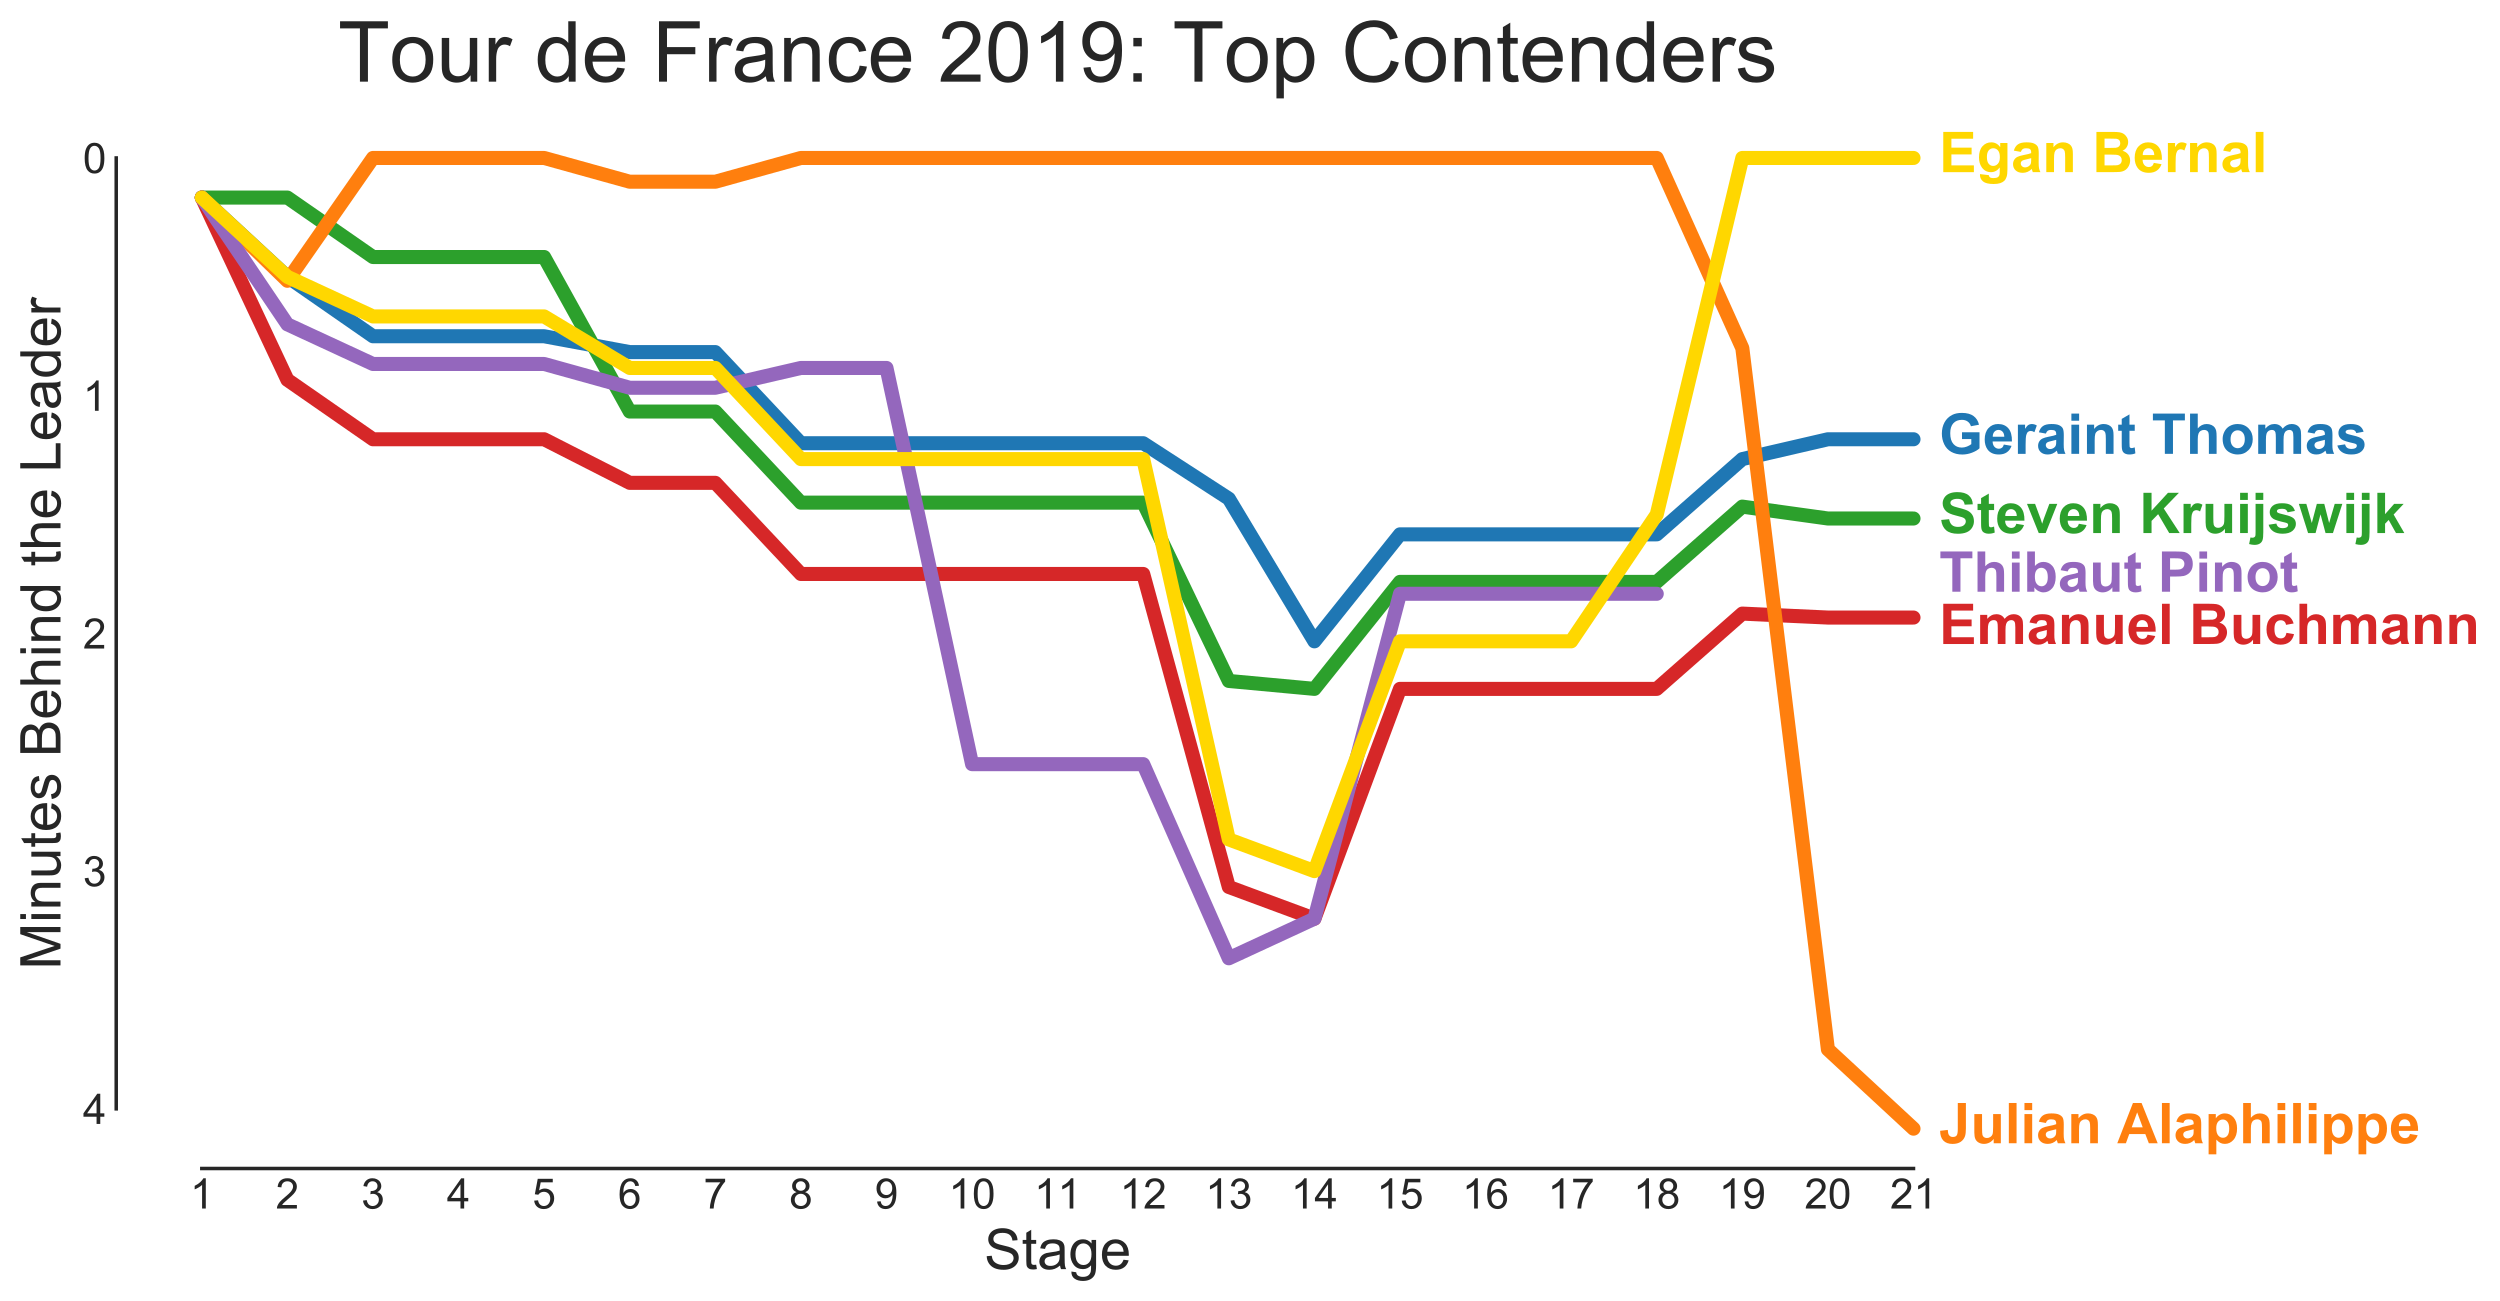 <?xml version="1.0" encoding="utf-8" standalone="no"?>
<!DOCTYPE svg PUBLIC "-//W3C//DTD SVG 1.1//EN"
  "http://www.w3.org/Graphics/SVG/1.1/DTD/svg11.dtd">
<!-- Created with matplotlib (https://matplotlib.org/) -->
<svg height="462.746pt" version="1.1" viewBox="0 0 889.073 462.746" width="889.073pt" xmlns="http://www.w3.org/2000/svg" xmlns:xlink="http://www.w3.org/1999/xlink">
 <defs>
  <style type="text/css">
*{stroke-linecap:butt;stroke-linejoin:round;}
  </style>
 </defs>
 <g id="figure_1">
  <g id="patch_1">
   <path d="M 0 462.746
L 889.073 462.746
L 889.073 0
L 0 0
z
" style="fill:#ffffff;"/>
  </g>
  <g id="axes_1">
   <g id="patch_2">
    <path d="M 41.332 415.559
L 710.932 415.559
L 710.932 35.039
L 41.332 35.039
z
" style="fill:#ffffff;"/>
   </g>
   <g id="line2d_1">
    <path clip-path="url(#p2549bab28e)" d="M 71.768 70.265
L 102.205 98.445
L 132.641 119.58
L 163.077 119.58
L 193.514 119.58
L 223.95 125.216
L 254.387 125.216
L 284.823 157.624
L 315.259 157.624
L 345.696 157.624
L 376.132 157.624
L 406.568 157.624
L 437.005 177.35
L 467.441 228.075
L 497.877 190.031
L 528.314 190.031
L 558.75 190.031
L 589.187 190.031
L 619.623 163.26
L 650.059 156.215
L 680.496 156.215
" style="fill:none;stroke:#1f77b4;stroke-linecap:round;stroke-width:5;"/>
   </g>
   <g id="line2d_2">
    <path clip-path="url(#p2549bab28e)" d="M 71.768 70.265
L 102.205 70.265
L 132.641 91.4
L 163.077 91.4
L 193.514 91.4
L 223.95 146.352
L 254.387 146.352
L 284.823 178.759
L 315.259 178.759
L 345.696 178.759
L 376.132 178.759
L 406.568 178.759
L 437.005 242.165
L 467.441 244.983
L 497.877 206.94
L 528.314 206.94
L 558.75 206.94
L 589.187 206.94
L 619.623 180.168
L 650.059 184.395
L 680.496 184.395
" style="fill:none;stroke:#2ca02c;stroke-linecap:round;stroke-width:5;"/>
   </g>
   <g id="line2d_3">
    <path clip-path="url(#p2549bab28e)" d="M 71.768 70.265
L 102.205 135.079
L 132.641 156.215
L 163.077 156.215
L 193.514 156.215
L 223.95 171.714
L 254.387 171.714
L 284.823 204.121
L 315.259 204.121
L 345.696 204.121
L 376.132 204.121
L 406.568 204.121
L 437.005 315.434
L 467.441 326.706
L 497.877 244.983
L 528.314 244.983
L 558.75 244.983
L 589.187 244.983
L 619.623 218.212
L 650.059 219.621
L 680.496 219.621
" style="fill:none;stroke:#d62728;stroke-linecap:round;stroke-width:5;"/>
   </g>
   <g id="line2d_4">
    <path clip-path="url(#p2549bab28e)" d="M 71.768 70.265
L 102.205 99.854
L 132.641 56.174
L 163.077 56.174
L 193.514 56.174
L 223.95 64.628
L 254.387 64.628
L 284.823 56.174
L 315.259 56.174
L 345.696 56.174
L 376.132 56.174
L 406.568 56.174
L 437.005 56.174
L 467.441 56.174
L 497.877 56.174
L 528.314 56.174
L 558.75 56.174
L 589.187 56.174
L 619.623 123.807
L 650.059 373.204
L 680.496 401.384
" style="fill:none;stroke:#ff7f0e;stroke-linecap:round;stroke-width:5;"/>
   </g>
   <g id="line2d_5">
    <path clip-path="url(#p2549bab28e)" d="M 71.768 70.265
L 102.205 115.353
L 132.641 129.443
L 163.077 129.443
L 193.514 129.443
L 223.95 137.898
L 254.387 137.898
L 284.823 130.852
L 315.259 130.852
L 345.696 271.754
L 376.132 271.754
L 406.568 271.754
L 437.005 340.796
L 467.441 326.706
L 497.877 211.167
L 528.314 211.167
L 558.75 211.167
L 589.187 211.167
" style="fill:none;stroke:#9467bd;stroke-linecap:round;stroke-width:5;"/>
   </g>
   <g id="matplotlib.axis_1">
    <g id="xtick_1">
     <g id="line2d_6"/>
     <g id="text_1">
      <!-- 1 -->
      <defs>
       <path d="M 37.25 0
L 28.469 0
L 28.469 56
Q 25.297 52.984 20.141 49.953
Q 14.984 46.922 10.891 45.406
L 10.891 53.906
Q 18.266 57.375 23.781 62.297
Q 29.297 67.234 31.594 71.875
L 37.25 71.875
z
" id="ArialMT-49"/>
      </defs>
      <g style="fill:#262626;" transform="translate(67.598 429.796)scale(0.15 -0.15)">
       <use xlink:href="#ArialMT-49"/>
      </g>
     </g>
    </g>
    <g id="xtick_2">
     <g id="line2d_7"/>
     <g id="text_2">
      <!-- 2 -->
      <defs>
       <path d="M 50.344 8.453
L 50.344 0
L 3.031 0
Q 2.938 3.172 4.047 6.109
Q 5.859 10.938 9.828 15.625
Q 13.812 20.312 21.344 26.469
Q 33.016 36.031 37.109 41.625
Q 41.219 47.219 41.219 52.203
Q 41.219 57.422 37.469 61
Q 33.734 64.594 27.734 64.594
Q 21.391 64.594 17.578 60.781
Q 13.766 56.984 13.719 50.25
L 4.688 51.172
Q 5.609 61.281 11.656 66.578
Q 17.719 71.875 27.938 71.875
Q 38.234 71.875 44.234 66.156
Q 50.25 60.453 50.25 52
Q 50.25 47.703 48.484 43.547
Q 46.734 39.406 42.656 34.812
Q 38.578 30.219 29.109 22.219
Q 21.188 15.578 18.938 13.203
Q 16.703 10.844 15.234 8.453
z
" id="ArialMT-50"/>
      </defs>
      <g style="fill:#262626;" transform="translate(98.034 429.796)scale(0.15 -0.15)">
       <use xlink:href="#ArialMT-50"/>
      </g>
     </g>
    </g>
    <g id="xtick_3">
     <g id="line2d_8"/>
     <g id="text_3">
      <!-- 3 -->
      <defs>
       <path d="M 4.203 18.891
L 12.984 20.062
Q 14.5 12.594 18.141 9.297
Q 21.781 6 27 6
Q 33.203 6 37.469 10.297
Q 41.75 14.594 41.75 20.953
Q 41.75 27 37.797 30.922
Q 33.844 34.859 27.734 34.859
Q 25.25 34.859 21.531 33.891
L 22.516 41.609
Q 23.391 41.5 23.922 41.5
Q 29.547 41.5 34.031 44.422
Q 38.531 47.359 38.531 53.469
Q 38.531 58.297 35.25 61.469
Q 31.984 64.656 26.812 64.656
Q 21.688 64.656 18.266 61.422
Q 14.844 58.203 13.875 51.766
L 5.078 53.328
Q 6.688 62.156 12.391 67.016
Q 18.109 71.875 26.609 71.875
Q 32.469 71.875 37.391 69.359
Q 42.328 66.844 44.938 62.5
Q 47.562 58.156 47.562 53.266
Q 47.562 48.641 45.062 44.828
Q 42.578 41.016 37.703 38.766
Q 44.047 37.312 47.562 32.688
Q 51.078 28.078 51.078 21.141
Q 51.078 11.766 44.234 5.25
Q 37.406 -1.266 26.953 -1.266
Q 17.531 -1.266 11.297 4.344
Q 5.078 9.969 4.203 18.891
z
" id="ArialMT-51"/>
      </defs>
      <g style="fill:#262626;" transform="translate(128.47 429.796)scale(0.15 -0.15)">
       <use xlink:href="#ArialMT-51"/>
      </g>
     </g>
    </g>
    <g id="xtick_4">
     <g id="line2d_9"/>
     <g id="text_4">
      <!-- 4 -->
      <defs>
       <path d="M 32.328 0
L 32.328 17.141
L 1.266 17.141
L 1.266 25.203
L 33.938 71.578
L 41.109 71.578
L 41.109 25.203
L 50.781 25.203
L 50.781 17.141
L 41.109 17.141
L 41.109 0
z
M 32.328 25.203
L 32.328 57.469
L 9.906 25.203
z
" id="ArialMT-52"/>
      </defs>
      <g style="fill:#262626;" transform="translate(158.907 429.796)scale(0.15 -0.15)">
       <use xlink:href="#ArialMT-52"/>
      </g>
     </g>
    </g>
    <g id="xtick_5">
     <g id="line2d_10"/>
     <g id="text_5">
      <!-- 5 -->
      <defs>
       <path d="M 4.156 18.75
L 13.375 19.531
Q 14.406 12.797 18.141 9.391
Q 21.875 6 27.156 6
Q 33.5 6 37.891 10.781
Q 42.281 15.578 42.281 23.484
Q 42.281 31 38.062 35.344
Q 33.844 39.703 27 39.703
Q 22.75 39.703 19.328 37.766
Q 15.922 35.844 13.969 32.766
L 5.719 33.844
L 12.641 70.609
L 48.25 70.609
L 48.25 62.203
L 19.672 62.203
L 15.828 42.969
Q 22.266 47.469 29.344 47.469
Q 38.719 47.469 45.156 40.969
Q 51.609 34.469 51.609 24.266
Q 51.609 14.547 45.953 7.469
Q 39.062 -1.219 27.156 -1.219
Q 17.391 -1.219 11.203 4.25
Q 5.031 9.719 4.156 18.75
z
" id="ArialMT-53"/>
      </defs>
      <g style="fill:#262626;" transform="translate(189.343 429.796)scale(0.15 -0.15)">
       <use xlink:href="#ArialMT-53"/>
      </g>
     </g>
    </g>
    <g id="xtick_6">
     <g id="line2d_11"/>
     <g id="text_6">
      <!-- 6 -->
      <defs>
       <path d="M 49.75 54.047
L 41.016 53.375
Q 39.844 58.547 37.703 60.891
Q 34.125 64.656 28.906 64.656
Q 24.703 64.656 21.531 62.312
Q 17.391 59.281 14.984 53.469
Q 12.594 47.656 12.5 36.922
Q 15.672 41.75 20.266 44.094
Q 24.859 46.438 29.891 46.438
Q 38.672 46.438 44.844 39.969
Q 51.031 33.5 51.031 23.25
Q 51.031 16.5 48.125 10.719
Q 45.219 4.938 40.141 1.859
Q 35.062 -1.219 28.609 -1.219
Q 17.625 -1.219 10.688 6.859
Q 3.766 14.938 3.766 33.5
Q 3.766 54.25 11.422 63.672
Q 18.109 71.875 29.438 71.875
Q 37.891 71.875 43.281 67.141
Q 48.688 62.406 49.75 54.047
z
M 13.875 23.188
Q 13.875 18.656 15.797 14.5
Q 17.719 10.359 21.188 8.172
Q 24.656 6 28.469 6
Q 34.031 6 38.031 10.484
Q 42.047 14.984 42.047 22.703
Q 42.047 30.125 38.078 34.391
Q 34.125 38.672 28.125 38.672
Q 22.172 38.672 18.016 34.391
Q 13.875 30.125 13.875 23.188
z
" id="ArialMT-54"/>
      </defs>
      <g style="fill:#262626;" transform="translate(219.78 429.796)scale(0.15 -0.15)">
       <use xlink:href="#ArialMT-54"/>
      </g>
     </g>
    </g>
    <g id="xtick_7">
     <g id="line2d_12"/>
     <g id="text_7">
      <!-- 7 -->
      <defs>
       <path d="M 4.734 62.203
L 4.734 70.656
L 51.078 70.656
L 51.078 63.812
Q 44.234 56.547 37.516 44.484
Q 30.812 32.422 27.156 19.672
Q 24.516 10.688 23.781 0
L 14.75 0
Q 14.891 8.453 18.062 20.406
Q 21.234 32.375 27.172 43.484
Q 33.109 54.594 39.797 62.203
z
" id="ArialMT-55"/>
      </defs>
      <g style="fill:#262626;" transform="translate(250.216 429.796)scale(0.15 -0.15)">
       <use xlink:href="#ArialMT-55"/>
      </g>
     </g>
    </g>
    <g id="xtick_8">
     <g id="line2d_13"/>
     <g id="text_8">
      <!-- 8 -->
      <defs>
       <path d="M 17.672 38.812
Q 12.203 40.828 9.562 44.531
Q 6.938 48.25 6.938 53.422
Q 6.938 61.234 12.547 66.547
Q 18.172 71.875 27.484 71.875
Q 36.859 71.875 42.578 66.422
Q 48.297 60.984 48.297 53.172
Q 48.297 48.188 45.672 44.5
Q 43.062 40.828 37.75 38.812
Q 44.344 36.672 47.781 31.875
Q 51.219 27.094 51.219 20.453
Q 51.219 11.281 44.719 5.031
Q 38.234 -1.219 27.641 -1.219
Q 17.047 -1.219 10.547 5.047
Q 4.047 11.328 4.047 20.703
Q 4.047 27.688 7.594 32.391
Q 11.141 37.109 17.672 38.812
z
M 15.922 53.719
Q 15.922 48.641 19.188 45.406
Q 22.469 42.188 27.688 42.188
Q 32.766 42.188 36.016 45.375
Q 39.266 48.578 39.266 53.219
Q 39.266 58.062 35.906 61.359
Q 32.562 64.656 27.594 64.656
Q 22.562 64.656 19.234 61.422
Q 15.922 58.203 15.922 53.719
z
M 13.094 20.656
Q 13.094 16.891 14.875 13.375
Q 16.656 9.859 20.172 7.922
Q 23.688 6 27.734 6
Q 34.031 6 38.125 10.047
Q 42.234 14.109 42.234 20.359
Q 42.234 26.703 38.016 30.859
Q 33.797 35.016 27.438 35.016
Q 21.234 35.016 17.156 30.906
Q 13.094 26.812 13.094 20.656
z
" id="ArialMT-56"/>
      </defs>
      <g style="fill:#262626;" transform="translate(280.652 429.796)scale(0.15 -0.15)">
       <use xlink:href="#ArialMT-56"/>
      </g>
     </g>
    </g>
    <g id="xtick_9">
     <g id="line2d_14"/>
     <g id="text_9">
      <!-- 9 -->
      <defs>
       <path d="M 5.469 16.547
L 13.922 17.328
Q 14.984 11.375 18.016 8.688
Q 21.047 6 25.781 6
Q 29.828 6 32.875 7.859
Q 35.938 9.719 37.891 12.812
Q 39.844 15.922 41.156 21.188
Q 42.484 26.469 42.484 31.938
Q 42.484 32.516 42.438 33.688
Q 39.797 29.5 35.234 26.875
Q 30.672 24.266 25.344 24.266
Q 16.453 24.266 10.297 30.703
Q 4.156 37.156 4.156 47.703
Q 4.156 58.594 10.578 65.234
Q 17 71.875 26.656 71.875
Q 33.641 71.875 39.422 68.109
Q 45.219 64.359 48.219 57.391
Q 51.219 50.438 51.219 37.25
Q 51.219 23.531 48.234 15.406
Q 45.266 7.281 39.375 3.031
Q 33.5 -1.219 25.594 -1.219
Q 17.188 -1.219 11.859 3.438
Q 6.547 8.109 5.469 16.547
z
M 41.453 48.141
Q 41.453 55.719 37.422 60.156
Q 33.406 64.594 27.734 64.594
Q 21.875 64.594 17.531 59.812
Q 13.188 55.031 13.188 47.406
Q 13.188 40.578 17.312 36.297
Q 21.438 32.031 27.484 32.031
Q 33.594 32.031 37.516 36.297
Q 41.453 40.578 41.453 48.141
z
" id="ArialMT-57"/>
      </defs>
      <g style="fill:#262626;" transform="translate(311.089 429.796)scale(0.15 -0.15)">
       <use xlink:href="#ArialMT-57"/>
      </g>
     </g>
    </g>
    <g id="xtick_10">
     <g id="line2d_15"/>
     <g id="text_10">
      <!-- 10 -->
      <defs>
       <path d="M 4.156 35.297
Q 4.156 48 6.766 55.734
Q 9.375 63.484 14.516 67.672
Q 19.672 71.875 27.484 71.875
Q 33.25 71.875 37.594 69.547
Q 41.938 67.234 44.766 62.859
Q 47.609 58.5 49.219 52.219
Q 50.828 45.953 50.828 35.297
Q 50.828 22.703 48.234 14.969
Q 45.656 7.234 40.5 3
Q 35.359 -1.219 27.484 -1.219
Q 17.141 -1.219 11.234 6.203
Q 4.156 15.141 4.156 35.297
z
M 13.188 35.297
Q 13.188 17.672 17.312 11.828
Q 21.438 6 27.484 6
Q 33.547 6 37.672 11.859
Q 41.797 17.719 41.797 35.297
Q 41.797 52.984 37.672 58.781
Q 33.547 64.594 27.391 64.594
Q 21.344 64.594 17.719 59.469
Q 13.188 52.938 13.188 35.297
z
" id="ArialMT-48"/>
      </defs>
      <g style="fill:#262626;" transform="translate(337.354 429.796)scale(0.15 -0.15)">
       <use xlink:href="#ArialMT-49"/>
       <use x="55.615" xlink:href="#ArialMT-48"/>
      </g>
     </g>
    </g>
    <g id="xtick_11">
     <g id="line2d_16"/>
     <g id="text_11">
      <!-- 11 -->
      <g style="fill:#262626;" transform="translate(367.799 429.796)scale(0.15 -0.15)">
       <use xlink:href="#ArialMT-49"/>
       <use x="55.506" xlink:href="#ArialMT-49"/>
      </g>
     </g>
    </g>
    <g id="xtick_12">
     <g id="line2d_17"/>
     <g id="text_12">
      <!-- 12 -->
      <g style="fill:#262626;" transform="translate(398.227 429.796)scale(0.15 -0.15)">
       <use xlink:href="#ArialMT-49"/>
       <use x="55.615" xlink:href="#ArialMT-50"/>
      </g>
     </g>
    </g>
    <g id="xtick_13">
     <g id="line2d_18"/>
     <g id="text_13">
      <!-- 13 -->
      <g style="fill:#262626;" transform="translate(428.663 429.796)scale(0.15 -0.15)">
       <use xlink:href="#ArialMT-49"/>
       <use x="55.615" xlink:href="#ArialMT-51"/>
      </g>
     </g>
    </g>
    <g id="xtick_14">
     <g id="line2d_19"/>
     <g id="text_14">
      <!-- 14 -->
      <g style="fill:#262626;" transform="translate(459.1 429.796)scale(0.15 -0.15)">
       <use xlink:href="#ArialMT-49"/>
       <use x="55.615" xlink:href="#ArialMT-52"/>
      </g>
     </g>
    </g>
    <g id="xtick_15">
     <g id="line2d_20"/>
     <g id="text_15">
      <!-- 15 -->
      <g style="fill:#262626;" transform="translate(489.536 429.796)scale(0.15 -0.15)">
       <use xlink:href="#ArialMT-49"/>
       <use x="55.615" xlink:href="#ArialMT-53"/>
      </g>
     </g>
    </g>
    <g id="xtick_16">
     <g id="line2d_21"/>
     <g id="text_16">
      <!-- 16 -->
      <g style="fill:#262626;" transform="translate(519.972 429.796)scale(0.15 -0.15)">
       <use xlink:href="#ArialMT-49"/>
       <use x="55.615" xlink:href="#ArialMT-54"/>
      </g>
     </g>
    </g>
    <g id="xtick_17">
     <g id="line2d_22"/>
     <g id="text_17">
      <!-- 17 -->
      <g style="fill:#262626;" transform="translate(550.409 429.796)scale(0.15 -0.15)">
       <use xlink:href="#ArialMT-49"/>
       <use x="55.615" xlink:href="#ArialMT-55"/>
      </g>
     </g>
    </g>
    <g id="xtick_18">
     <g id="line2d_23"/>
     <g id="text_18">
      <!-- 18 -->
      <g style="fill:#262626;" transform="translate(580.845 429.796)scale(0.15 -0.15)">
       <use xlink:href="#ArialMT-49"/>
       <use x="55.615" xlink:href="#ArialMT-56"/>
      </g>
     </g>
    </g>
    <g id="xtick_19">
     <g id="line2d_24"/>
     <g id="text_19">
      <!-- 19 -->
      <g style="fill:#262626;" transform="translate(611.282 429.796)scale(0.15 -0.15)">
       <use xlink:href="#ArialMT-49"/>
       <use x="55.615" xlink:href="#ArialMT-57"/>
      </g>
     </g>
    </g>
    <g id="xtick_20">
     <g id="line2d_25"/>
     <g id="text_20">
      <!-- 20 -->
      <g style="fill:#262626;" transform="translate(641.718 429.796)scale(0.15 -0.15)">
       <use xlink:href="#ArialMT-50"/>
       <use x="55.615" xlink:href="#ArialMT-48"/>
      </g>
     </g>
    </g>
    <g id="xtick_21">
     <g id="line2d_26"/>
     <g id="text_21">
      <!-- 21 -->
      <g style="fill:#262626;" transform="translate(672.154 429.796)scale(0.15 -0.15)">
       <use xlink:href="#ArialMT-50"/>
       <use x="55.615" xlink:href="#ArialMT-49"/>
      </g>
     </g>
    </g>
    <g id="text_22">
     <!-- Stage -->
     <defs>
      <path d="M 4.5 23
L 13.422 23.781
Q 14.062 18.406 16.375 14.969
Q 18.703 11.531 23.578 9.406
Q 28.469 7.281 34.578 7.281
Q 39.984 7.281 44.141 8.891
Q 48.297 10.5 50.312 13.297
Q 52.344 16.109 52.344 19.438
Q 52.344 22.797 50.391 25.312
Q 48.438 27.828 43.953 29.547
Q 41.062 30.672 31.203 33.031
Q 21.344 35.406 17.391 37.5
Q 12.25 40.188 9.734 44.156
Q 7.234 48.141 7.234 53.078
Q 7.234 58.5 10.297 63.203
Q 13.375 67.922 19.281 70.359
Q 25.203 72.797 32.422 72.797
Q 40.375 72.797 46.453 70.234
Q 52.547 67.672 55.812 62.688
Q 59.078 57.719 59.328 51.422
L 50.25 50.734
Q 49.516 57.516 45.281 60.984
Q 41.062 64.453 32.812 64.453
Q 24.219 64.453 20.281 61.297
Q 16.359 58.156 16.359 53.719
Q 16.359 49.859 19.141 47.359
Q 21.875 44.875 33.422 42.266
Q 44.969 39.656 49.266 37.703
Q 55.516 34.812 58.484 30.391
Q 61.469 25.984 61.469 20.219
Q 61.469 14.5 58.203 9.438
Q 54.938 4.391 48.797 1.578
Q 42.672 -1.219 35.016 -1.219
Q 25.297 -1.219 18.719 1.609
Q 12.156 4.438 8.422 10.125
Q 4.688 15.828 4.5 23
z
" id="ArialMT-83"/>
      <path d="M 25.781 7.859
L 27.047 0.094
Q 23.344 -0.688 20.406 -0.688
Q 15.625 -0.688 12.984 0.828
Q 10.359 2.344 9.281 4.812
Q 8.203 7.281 8.203 15.188
L 8.203 45.016
L 1.766 45.016
L 1.766 51.859
L 8.203 51.859
L 8.203 64.703
L 16.938 69.969
L 16.938 51.859
L 25.781 51.859
L 25.781 45.016
L 16.938 45.016
L 16.938 14.703
Q 16.938 10.938 17.406 9.859
Q 17.875 8.797 18.922 8.156
Q 19.969 7.516 21.922 7.516
Q 23.391 7.516 25.781 7.859
z
" id="ArialMT-116"/>
      <path d="M 40.438 6.391
Q 35.547 2.25 31.031 0.531
Q 26.516 -1.172 21.344 -1.172
Q 12.797 -1.172 8.203 3
Q 3.609 7.172 3.609 13.672
Q 3.609 17.484 5.344 20.625
Q 7.078 23.781 9.891 25.688
Q 12.703 27.594 16.219 28.562
Q 18.797 29.25 24.031 29.891
Q 34.672 31.156 39.703 32.906
Q 39.75 34.719 39.75 35.203
Q 39.75 40.578 37.25 42.781
Q 33.891 45.75 27.25 45.75
Q 21.047 45.75 18.094 43.578
Q 15.141 41.406 13.719 35.891
L 5.125 37.062
Q 6.297 42.578 8.984 45.969
Q 11.672 49.359 16.75 51.188
Q 21.828 53.031 28.516 53.031
Q 35.156 53.031 39.297 51.469
Q 43.453 49.906 45.406 47.531
Q 47.359 45.172 48.141 41.547
Q 48.578 39.312 48.578 33.453
L 48.578 21.734
Q 48.578 9.469 49.141 6.219
Q 49.703 2.984 51.375 0
L 42.188 0
Q 40.828 2.734 40.438 6.391
z
M 39.703 26.031
Q 34.906 24.078 25.344 22.703
Q 19.922 21.922 17.672 20.938
Q 15.438 19.969 14.203 18.094
Q 12.984 16.219 12.984 13.922
Q 12.984 10.406 15.641 8.062
Q 18.312 5.719 23.438 5.719
Q 28.516 5.719 32.469 7.938
Q 36.422 10.156 38.281 14.016
Q 39.703 17 39.703 22.797
z
" id="ArialMT-97"/>
      <path d="M 4.984 -4.297
L 13.531 -5.562
Q 14.062 -9.516 16.5 -11.328
Q 19.781 -13.766 25.438 -13.766
Q 31.547 -13.766 34.859 -11.328
Q 38.188 -8.891 39.359 -4.5
Q 40.047 -1.812 39.984 6.781
Q 34.234 0 25.641 0
Q 14.938 0 9.078 7.719
Q 3.219 15.438 3.219 26.219
Q 3.219 33.641 5.906 39.906
Q 8.594 46.188 13.688 49.609
Q 18.797 53.031 25.688 53.031
Q 34.859 53.031 40.828 45.609
L 40.828 51.859
L 48.922 51.859
L 48.922 7.031
Q 48.922 -5.078 46.453 -10.125
Q 44 -15.188 38.641 -18.109
Q 33.297 -21.047 25.484 -21.047
Q 16.219 -21.047 10.5 -16.875
Q 4.781 -12.703 4.984 -4.297
z
M 12.25 26.859
Q 12.25 16.656 16.297 11.969
Q 20.359 7.281 26.469 7.281
Q 32.516 7.281 36.609 11.938
Q 40.719 16.609 40.719 26.562
Q 40.719 36.078 36.5 40.906
Q 32.281 45.75 26.312 45.75
Q 20.453 45.75 16.344 40.984
Q 12.25 36.234 12.25 26.859
z
" id="ArialMT-103"/>
      <path d="M 42.094 16.703
L 51.172 15.578
Q 49.031 7.625 43.219 3.219
Q 37.406 -1.172 28.375 -1.172
Q 17 -1.172 10.328 5.828
Q 3.656 12.844 3.656 25.484
Q 3.656 38.578 10.391 45.797
Q 17.141 53.031 27.875 53.031
Q 38.281 53.031 44.875 45.953
Q 51.469 38.875 51.469 26.031
Q 51.469 25.25 51.422 23.688
L 12.75 23.688
Q 13.234 15.141 17.578 10.594
Q 21.922 6.062 28.422 6.062
Q 33.25 6.062 36.672 8.594
Q 40.094 11.141 42.094 16.703
z
M 13.234 30.906
L 42.188 30.906
Q 41.609 37.453 38.875 40.719
Q 34.672 45.797 27.984 45.797
Q 21.922 45.797 17.797 41.75
Q 13.672 37.703 13.234 30.906
z
" id="ArialMT-101"/>
     </defs>
     <g style="fill:#262626;" transform="translate(350.001 451.336)scale(0.2 -0.2)">
      <use xlink:href="#ArialMT-83"/>
      <use x="66.699" xlink:href="#ArialMT-116"/>
      <use x="94.482" xlink:href="#ArialMT-97"/>
      <use x="150.098" xlink:href="#ArialMT-103"/>
      <use x="205.713" xlink:href="#ArialMT-101"/>
     </g>
    </g>
   </g>
   <g id="matplotlib.axis_2">
    <g id="ytick_1">
     <g id="line2d_27"/>
     <g id="text_23">
      <!-- 0 -->
      <g style="fill:#262626;" transform="translate(29.491 61.543)scale(0.15 -0.15)">
       <use xlink:href="#ArialMT-48"/>
      </g>
     </g>
    </g>
    <g id="ytick_2">
     <g id="line2d_28"/>
     <g id="text_24">
      <!-- 1 -->
      <g style="fill:#262626;" transform="translate(29.491 146.084)scale(0.15 -0.15)">
       <use xlink:href="#ArialMT-49"/>
      </g>
     </g>
    </g>
    <g id="ytick_3">
     <g id="line2d_29"/>
     <g id="text_25">
      <!-- 2 -->
      <g style="fill:#262626;" transform="translate(29.491 230.625)scale(0.15 -0.15)">
       <use xlink:href="#ArialMT-50"/>
      </g>
     </g>
    </g>
    <g id="ytick_4">
     <g id="line2d_30"/>
     <g id="text_26">
      <!-- 3 -->
      <g style="fill:#262626;" transform="translate(29.491 315.166)scale(0.15 -0.15)">
       <use xlink:href="#ArialMT-51"/>
      </g>
     </g>
    </g>
    <g id="ytick_5">
     <g id="line2d_31"/>
     <g id="text_27">
      <!-- 4 -->
      <g style="fill:#262626;" transform="translate(29.491 399.708)scale(0.15 -0.15)">
       <use xlink:href="#ArialMT-52"/>
      </g>
     </g>
    </g>
    <g id="text_28">
     <!-- Minutes Behind the Leader -->
     <defs>
      <path d="M 7.422 0
L 7.422 71.578
L 21.688 71.578
L 38.625 20.906
Q 40.969 13.812 42.047 10.297
Q 43.266 14.203 45.844 21.781
L 62.984 71.578
L 75.734 71.578
L 75.734 0
L 66.609 0
L 66.609 59.906
L 45.797 0
L 37.25 0
L 16.547 60.938
L 16.547 0
z
" id="ArialMT-77"/>
      <path d="M 6.641 61.469
L 6.641 71.578
L 15.438 71.578
L 15.438 61.469
z
M 6.641 0
L 6.641 51.859
L 15.438 51.859
L 15.438 0
z
" id="ArialMT-105"/>
      <path d="M 6.594 0
L 6.594 51.859
L 14.5 51.859
L 14.5 44.484
Q 20.219 53.031 31 53.031
Q 35.688 53.031 39.625 51.344
Q 43.562 49.656 45.516 46.922
Q 47.469 44.188 48.25 40.438
Q 48.734 37.984 48.734 31.891
L 48.734 0
L 39.938 0
L 39.938 31.547
Q 39.938 36.922 38.906 39.578
Q 37.891 42.234 35.281 43.812
Q 32.672 45.406 29.156 45.406
Q 23.531 45.406 19.453 41.844
Q 15.375 38.281 15.375 28.328
L 15.375 0
z
" id="ArialMT-110"/>
      <path d="M 40.578 0
L 40.578 7.625
Q 34.516 -1.172 24.125 -1.172
Q 19.531 -1.172 15.547 0.578
Q 11.578 2.344 9.641 5
Q 7.719 7.672 6.938 11.531
Q 6.391 14.109 6.391 19.734
L 6.391 51.859
L 15.188 51.859
L 15.188 23.094
Q 15.188 16.219 15.719 13.812
Q 16.547 10.359 19.234 8.375
Q 21.922 6.391 25.875 6.391
Q 29.828 6.391 33.297 8.422
Q 36.766 10.453 38.203 13.938
Q 39.656 17.438 39.656 24.078
L 39.656 51.859
L 48.438 51.859
L 48.438 0
z
" id="ArialMT-117"/>
      <path d="M 3.078 15.484
L 11.766 16.844
Q 12.5 11.625 15.844 8.844
Q 19.188 6.062 25.203 6.062
Q 31.25 6.062 34.172 8.516
Q 37.109 10.984 37.109 14.312
Q 37.109 17.281 34.516 19
Q 32.719 20.172 25.531 21.969
Q 15.875 24.422 12.141 26.203
Q 8.406 27.984 6.469 31.125
Q 4.547 34.281 4.547 38.094
Q 4.547 41.547 6.125 44.5
Q 7.719 47.469 10.453 49.422
Q 12.5 50.922 16.031 51.969
Q 19.578 53.031 23.641 53.031
Q 29.734 53.031 34.344 51.266
Q 38.969 49.516 41.156 46.5
Q 43.359 43.5 44.188 38.484
L 35.594 37.312
Q 35.016 41.312 32.203 43.547
Q 29.391 45.797 24.266 45.797
Q 18.219 45.797 15.625 43.797
Q 13.031 41.797 13.031 39.109
Q 13.031 37.406 14.109 36.031
Q 15.188 34.625 17.484 33.688
Q 18.797 33.203 25.25 31.453
Q 34.578 28.953 38.25 27.359
Q 41.938 25.781 44.031 22.75
Q 46.141 19.734 46.141 15.234
Q 46.141 10.844 43.578 6.953
Q 41.016 3.078 36.172 0.953
Q 31.344 -1.172 25.25 -1.172
Q 15.141 -1.172 9.844 3.031
Q 4.547 7.234 3.078 15.484
z
" id="ArialMT-115"/>
      <path id="ArialMT-32"/>
      <path d="M 7.328 0
L 7.328 71.578
L 34.188 71.578
Q 42.391 71.578 47.344 69.406
Q 52.297 67.234 55.094 62.719
Q 57.906 58.203 57.906 53.266
Q 57.906 48.688 55.422 44.625
Q 52.938 40.578 47.906 38.094
Q 54.391 36.188 57.875 31.594
Q 61.375 27 61.375 20.75
Q 61.375 15.719 59.25 11.391
Q 57.125 7.078 54 4.734
Q 50.875 2.391 46.156 1.188
Q 41.453 0 34.625 0
z
M 16.797 41.5
L 32.281 41.5
Q 38.578 41.5 41.312 42.328
Q 44.922 43.406 46.75 45.891
Q 48.578 48.391 48.578 52.156
Q 48.578 55.719 46.875 58.422
Q 45.172 61.141 41.984 62.141
Q 38.812 63.141 31.109 63.141
L 16.797 63.141
z
M 16.797 8.453
L 34.625 8.453
Q 39.203 8.453 41.062 8.797
Q 44.344 9.375 46.531 10.734
Q 48.734 12.109 50.141 14.719
Q 51.562 17.328 51.562 20.75
Q 51.562 24.75 49.516 27.703
Q 47.469 30.672 43.828 31.859
Q 40.188 33.062 33.344 33.062
L 16.797 33.062
z
" id="ArialMT-66"/>
      <path d="M 6.594 0
L 6.594 71.578
L 15.375 71.578
L 15.375 45.906
Q 21.531 53.031 30.906 53.031
Q 36.672 53.031 40.922 50.75
Q 45.172 48.484 47 44.484
Q 48.828 40.484 48.828 32.859
L 48.828 0
L 40.047 0
L 40.047 32.859
Q 40.047 39.453 37.188 42.453
Q 34.328 45.453 29.109 45.453
Q 25.203 45.453 21.75 43.422
Q 18.312 41.406 16.844 37.938
Q 15.375 34.469 15.375 28.375
L 15.375 0
z
" id="ArialMT-104"/>
      <path d="M 40.234 0
L 40.234 6.547
Q 35.297 -1.172 25.734 -1.172
Q 19.531 -1.172 14.328 2.25
Q 9.125 5.672 6.266 11.797
Q 3.422 17.922 3.422 25.875
Q 3.422 33.641 6 39.969
Q 8.594 46.297 13.766 49.656
Q 18.953 53.031 25.344 53.031
Q 30.031 53.031 33.688 51.047
Q 37.359 49.078 39.656 45.906
L 39.656 71.578
L 48.391 71.578
L 48.391 0
z
M 12.453 25.875
Q 12.453 15.922 16.641 10.984
Q 20.844 6.062 26.562 6.062
Q 32.328 6.062 36.344 10.766
Q 40.375 15.484 40.375 25.141
Q 40.375 35.797 36.266 40.766
Q 32.172 45.75 26.172 45.75
Q 20.312 45.75 16.375 40.969
Q 12.453 36.188 12.453 25.875
z
" id="ArialMT-100"/>
      <path d="M 7.328 0
L 7.328 71.578
L 16.797 71.578
L 16.797 8.453
L 52.047 8.453
L 52.047 0
z
" id="ArialMT-76"/>
      <path d="M 6.5 0
L 6.5 51.859
L 14.406 51.859
L 14.406 44
Q 17.438 49.516 20 51.266
Q 22.562 53.031 25.641 53.031
Q 30.078 53.031 34.672 50.203
L 31.641 42.047
Q 28.422 43.953 25.203 43.953
Q 22.312 43.953 20.016 42.219
Q 17.719 40.484 16.75 37.406
Q 15.281 32.719 15.281 27.156
L 15.281 0
z
" id="ArialMT-114"/>
     </defs>
     <g style="fill:#262626;" transform="translate(21.516 344.816)rotate(-90)scale(0.2 -0.2)">
      <use xlink:href="#ArialMT-77"/>
      <use x="83.301" xlink:href="#ArialMT-105"/>
      <use x="105.518" xlink:href="#ArialMT-110"/>
      <use x="161.133" xlink:href="#ArialMT-117"/>
      <use x="216.748" xlink:href="#ArialMT-116"/>
      <use x="244.531" xlink:href="#ArialMT-101"/>
      <use x="300.146" xlink:href="#ArialMT-115"/>
      <use x="350.146" xlink:href="#ArialMT-32"/>
      <use x="377.93" xlink:href="#ArialMT-66"/>
      <use x="444.629" xlink:href="#ArialMT-101"/>
      <use x="500.244" xlink:href="#ArialMT-104"/>
      <use x="555.859" xlink:href="#ArialMT-105"/>
      <use x="578.076" xlink:href="#ArialMT-110"/>
      <use x="633.691" xlink:href="#ArialMT-100"/>
      <use x="689.307" xlink:href="#ArialMT-32"/>
      <use x="717.09" xlink:href="#ArialMT-116"/>
      <use x="744.873" xlink:href="#ArialMT-104"/>
      <use x="800.488" xlink:href="#ArialMT-101"/>
      <use x="856.104" xlink:href="#ArialMT-32"/>
      <use x="883.887" xlink:href="#ArialMT-76"/>
      <use x="939.502" xlink:href="#ArialMT-101"/>
      <use x="995.117" xlink:href="#ArialMT-97"/>
      <use x="1050.732" xlink:href="#ArialMT-100"/>
      <use x="1106.348" xlink:href="#ArialMT-101"/>
      <use x="1161.963" xlink:href="#ArialMT-114"/>
     </g>
    </g>
   </g>
   <g id="line2d_32">
    <path clip-path="url(#p2549bab28e)" d="M 71.768 70.265
L 102.205 98.445
L 132.641 112.535
L 163.077 112.535
L 193.514 112.535
L 223.95 130.852
L 254.387 130.852
L 284.823 163.26
L 315.259 163.26
L 345.696 163.26
L 376.132 163.26
L 406.568 163.26
L 437.005 298.526
L 467.441 309.798
L 497.877 228.075
L 528.314 228.075
L 558.75 228.075
L 589.187 182.986
L 619.623 56.174
L 650.059 56.174
L 680.496 56.174
" style="fill:none;stroke:#ffd700;stroke-linecap:round;stroke-width:5;"/>
   </g>
   <g id="patch_3">
    <path d="M 41.332 56.174
L 41.332 394.339
" style="fill:none;stroke:#262626;stroke-linecap:square;stroke-linejoin:miter;stroke-width:1.25;"/>
   </g>
   <g id="patch_4">
    <path d="M 71.768 415.559
L 680.496 415.559
" style="fill:none;stroke:#262626;stroke-linecap:square;stroke-linejoin:miter;stroke-width:1.25;"/>
   </g>
   <g id="text_29">
    <!-- Egan Bernal -->
    <defs>
     <path d="M 7.281 0
L 7.281 71.578
L 60.359 71.578
L 60.359 59.469
L 21.734 59.469
L 21.734 43.609
L 57.672 43.609
L 57.672 31.547
L 21.734 31.547
L 21.734 12.062
L 61.719 12.062
L 61.719 0
z
" id="Arial-BoldMT-69"/>
     <path d="M 5.906 -3.422
L 21.578 -5.328
Q 21.969 -8.062 23.391 -9.078
Q 25.344 -10.547 29.547 -10.547
Q 34.906 -10.547 37.594 -8.938
Q 39.406 -7.859 40.328 -5.469
Q 40.969 -3.766 40.969 0.828
L 40.969 8.406
Q 34.812 0 25.438 0
Q 14.984 0 8.891 8.844
Q 4.109 15.828 4.109 26.219
Q 4.109 39.266 10.375 46.141
Q 16.656 53.031 25.984 53.031
Q 35.594 53.031 41.844 44.578
L 41.844 51.859
L 54.688 51.859
L 54.688 5.328
Q 54.688 -3.859 53.172 -8.391
Q 51.656 -12.938 48.922 -15.516
Q 46.188 -18.109 41.625 -19.578
Q 37.062 -21.047 30.078 -21.047
Q 16.891 -21.047 11.375 -16.531
Q 5.859 -12.016 5.859 -5.078
Q 5.859 -4.391 5.906 -3.422
z
M 18.172 27
Q 18.172 18.75 21.359 14.906
Q 24.562 11.078 29.25 11.078
Q 34.281 11.078 37.75 15.016
Q 41.219 18.953 41.219 26.656
Q 41.219 34.719 37.891 38.625
Q 34.578 42.531 29.5 42.531
Q 24.562 42.531 21.359 38.688
Q 18.172 34.859 18.172 27
z
" id="Arial-BoldMT-103"/>
     <path d="M 17.438 36.031
L 4.984 38.281
Q 7.078 45.797 12.203 49.406
Q 17.328 53.031 27.438 53.031
Q 36.625 53.031 41.109 50.859
Q 45.609 48.688 47.438 45.344
Q 49.266 42 49.266 33.062
L 49.125 17.047
Q 49.125 10.203 49.781 6.953
Q 50.438 3.719 52.25 0
L 38.672 0
Q 38.141 1.375 37.359 4.047
Q 37.016 5.281 36.859 5.672
Q 33.344 2.25 29.344 0.531
Q 25.344 -1.172 20.797 -1.172
Q 12.797 -1.172 8.172 3.172
Q 3.562 7.516 3.562 14.156
Q 3.562 18.562 5.656 22
Q 7.766 25.438 11.547 27.266
Q 15.328 29.109 22.469 30.469
Q 32.078 32.281 35.797 33.844
L 35.797 35.203
Q 35.797 39.156 33.844 40.844
Q 31.891 42.531 26.469 42.531
Q 22.797 42.531 20.75 41.094
Q 18.703 39.656 17.438 36.031
z
M 35.797 24.906
Q 33.156 24.031 27.438 22.797
Q 21.734 21.578 19.969 20.406
Q 17.281 18.5 17.281 15.578
Q 17.281 12.703 19.422 10.594
Q 21.578 8.5 24.906 8.5
Q 28.609 8.5 31.984 10.938
Q 34.469 12.797 35.25 15.484
Q 35.797 17.234 35.797 22.172
z
" id="Arial-BoldMT-97"/>
     <path d="M 54.344 0
L 40.625 0
L 40.625 26.469
Q 40.625 34.859 39.75 37.328
Q 38.875 39.797 36.891 41.156
Q 34.906 42.531 32.125 42.531
Q 28.562 42.531 25.734 40.578
Q 22.906 38.625 21.844 35.391
Q 20.797 32.172 20.797 23.484
L 20.797 0
L 7.078 0
L 7.078 51.859
L 19.828 51.859
L 19.828 44.234
Q 26.609 53.031 36.922 53.031
Q 41.453 53.031 45.203 51.391
Q 48.969 49.75 50.891 47.203
Q 52.828 44.672 53.578 41.453
Q 54.344 38.234 54.344 32.234
z
" id="Arial-BoldMT-110"/>
     <path id="Arial-BoldMT-32"/>
     <path d="M 7.328 71.578
L 35.938 71.578
Q 44.438 71.578 48.609 70.875
Q 52.781 70.172 56.078 67.922
Q 59.375 65.672 61.562 61.938
Q 63.766 58.203 63.766 53.562
Q 63.766 48.531 61.047 44.328
Q 58.344 40.141 53.719 38.031
Q 60.25 36.141 63.766 31.547
Q 67.281 26.953 67.281 20.75
Q 67.281 15.875 65.016 11.25
Q 62.75 6.641 58.812 3.875
Q 54.891 1.125 49.125 0.484
Q 45.516 0.094 31.688 0
L 7.328 0
z
M 21.781 59.672
L 21.781 43.109
L 31.25 43.109
Q 39.703 43.109 41.75 43.359
Q 45.453 43.797 47.578 45.922
Q 49.703 48.047 49.703 51.516
Q 49.703 54.828 47.875 56.906
Q 46.047 58.984 42.438 59.422
Q 40.281 59.672 30.078 59.672
z
M 21.781 31.203
L 21.781 12.062
L 35.156 12.062
Q 42.969 12.062 45.062 12.5
Q 48.297 13.094 50.312 15.359
Q 52.344 17.625 52.344 21.438
Q 52.344 24.656 50.781 26.906
Q 49.219 29.156 46.266 30.172
Q 43.312 31.203 33.453 31.203
z
" id="Arial-BoldMT-66"/>
     <path d="M 37.203 16.5
L 50.875 14.203
Q 48.25 6.688 42.547 2.75
Q 36.859 -1.172 28.328 -1.172
Q 14.797 -1.172 8.297 7.672
Q 3.172 14.75 3.172 25.531
Q 3.172 38.422 9.906 45.719
Q 16.656 53.031 26.953 53.031
Q 38.531 53.031 45.219 45.391
Q 51.906 37.75 51.609 21.969
L 17.234 21.969
Q 17.391 15.875 20.562 12.469
Q 23.734 9.078 28.469 9.078
Q 31.688 9.078 33.875 10.828
Q 36.078 12.594 37.203 16.5
z
M 37.984 30.375
Q 37.844 36.328 34.906 39.422
Q 31.984 42.531 27.781 42.531
Q 23.297 42.531 20.359 39.266
Q 17.438 35.984 17.484 30.375
z
" id="Arial-BoldMT-101"/>
     <path d="M 20.312 0
L 6.594 0
L 6.594 51.859
L 19.344 51.859
L 19.344 44.484
Q 22.609 49.703 25.219 51.359
Q 27.828 53.031 31.156 53.031
Q 35.844 53.031 40.188 50.438
L 35.938 38.484
Q 32.469 40.719 29.5 40.719
Q 26.609 40.719 24.609 39.125
Q 22.609 37.547 21.453 33.391
Q 20.312 29.25 20.312 16.016
z
" id="Arial-BoldMT-114"/>
     <path d="M 7.172 0
L 7.172 71.578
L 20.906 71.578
L 20.906 0
z
" id="Arial-BoldMT-108"/>
    </defs>
    <g style="fill:#ffd700;" transform="translate(689.627 61.227)scale(0.2 -0.2)">
     <use xlink:href="#Arial-BoldMT-69"/>
     <use x="66.699" xlink:href="#Arial-BoldMT-103"/>
     <use x="127.783" xlink:href="#Arial-BoldMT-97"/>
     <use x="183.398" xlink:href="#Arial-BoldMT-110"/>
     <use x="244.482" xlink:href="#Arial-BoldMT-32"/>
     <use x="272.266" xlink:href="#Arial-BoldMT-66"/>
     <use x="344.482" xlink:href="#Arial-BoldMT-101"/>
     <use x="400.098" xlink:href="#Arial-BoldMT-114"/>
     <use x="439.014" xlink:href="#Arial-BoldMT-110"/>
     <use x="500.098" xlink:href="#Arial-BoldMT-97"/>
     <use x="555.713" xlink:href="#Arial-BoldMT-108"/>
    </g>
   </g>
   <g id="text_30">
    <!-- Geraint Thomas -->
    <defs>
     <path d="M 40.578 26.312
L 40.578 38.375
L 71.734 38.375
L 71.734 9.859
Q 67.188 5.469 58.562 2.125
Q 49.953 -1.219 41.109 -1.219
Q 29.891 -1.219 21.531 3.484
Q 13.188 8.203 8.984 16.969
Q 4.781 25.734 4.781 36.031
Q 4.781 47.219 9.469 55.906
Q 14.156 64.594 23.188 69.234
Q 30.078 72.797 40.328 72.797
Q 53.656 72.797 61.156 67.203
Q 68.656 61.625 70.797 51.766
L 56.453 49.078
Q 54.938 54.344 50.75 57.391
Q 46.578 60.453 40.328 60.453
Q 30.859 60.453 25.266 54.438
Q 19.672 48.438 19.672 36.625
Q 19.672 23.875 25.328 17.5
Q 31 11.141 40.188 11.141
Q 44.734 11.141 49.297 12.922
Q 53.859 14.703 57.125 17.234
L 57.125 26.312
z
" id="Arial-BoldMT-71"/>
     <path d="M 7.172 58.891
L 7.172 71.578
L 20.906 71.578
L 20.906 58.891
z
M 7.172 0
L 7.172 51.859
L 20.906 51.859
L 20.906 0
z
" id="Arial-BoldMT-105"/>
     <path d="M 30.953 51.859
L 30.953 40.922
L 21.578 40.922
L 21.578 20.016
Q 21.578 13.672 21.844 12.625
Q 22.125 11.578 23.078 10.891
Q 24.031 10.203 25.391 10.203
Q 27.297 10.203 30.906 11.531
L 32.078 0.875
Q 27.297 -1.172 21.234 -1.172
Q 17.531 -1.172 14.547 0.062
Q 11.578 1.312 10.188 3.297
Q 8.797 5.281 8.25 8.641
Q 7.812 11.031 7.812 18.312
L 7.812 40.922
L 1.516 40.922
L 1.516 51.859
L 7.812 51.859
L 7.812 62.156
L 21.578 70.172
L 21.578 51.859
z
" id="Arial-BoldMT-116"/>
     <path d="M 23.391 0
L 23.391 59.469
L 2.156 59.469
L 2.156 71.578
L 59.031 71.578
L 59.031 59.469
L 37.844 59.469
L 37.844 0
z
" id="Arial-BoldMT-84"/>
     <path d="M 20.844 71.578
L 20.844 45.266
Q 27.484 53.031 36.719 53.031
Q 41.453 53.031 45.266 51.266
Q 49.078 49.516 51 46.781
Q 52.938 44.047 53.641 40.719
Q 54.344 37.406 54.344 30.422
L 54.344 0
L 40.625 0
L 40.625 27.391
Q 40.625 35.547 39.844 37.734
Q 39.062 39.938 37.078 41.234
Q 35.109 42.531 32.125 42.531
Q 28.719 42.531 26.031 40.859
Q 23.344 39.203 22.094 35.859
Q 20.844 32.516 20.844 25.984
L 20.844 0
L 7.125 0
L 7.125 71.578
z
" id="Arial-BoldMT-104"/>
     <path d="M 4 26.656
Q 4 33.5 7.375 39.891
Q 10.75 46.297 16.922 49.656
Q 23.094 53.031 30.719 53.031
Q 42.484 53.031 50 45.391
Q 57.516 37.75 57.516 26.078
Q 57.516 14.312 49.922 6.562
Q 42.328 -1.172 30.812 -1.172
Q 23.688 -1.172 17.219 2.047
Q 10.75 5.281 7.375 11.5
Q 4 17.719 4 26.656
z
M 18.062 25.922
Q 18.062 18.219 21.719 14.109
Q 25.391 10.016 30.766 10.016
Q 36.141 10.016 39.766 14.109
Q 43.406 18.219 43.406 26.031
Q 43.406 33.641 39.766 37.734
Q 36.141 41.844 30.766 41.844
Q 25.391 41.844 21.719 37.734
Q 18.062 33.641 18.062 25.922
z
" id="Arial-BoldMT-111"/>
     <path d="M 6.156 51.859
L 18.797 51.859
L 18.797 44.781
Q 25.594 53.031 34.969 53.031
Q 39.938 53.031 43.594 50.969
Q 47.266 48.922 49.609 44.781
Q 53.031 48.922 56.984 50.969
Q 60.938 53.031 65.438 53.031
Q 71.141 53.031 75.094 50.703
Q 79.047 48.391 81 43.891
Q 82.422 40.578 82.422 33.156
L 82.422 0
L 68.703 0
L 68.703 29.641
Q 68.703 37.359 67.281 39.594
Q 65.375 42.531 61.422 42.531
Q 58.547 42.531 56 40.766
Q 53.469 39.016 52.344 35.625
Q 51.219 32.234 51.219 24.906
L 51.219 0
L 37.5 0
L 37.5 28.422
Q 37.5 35.984 36.766 38.172
Q 36.031 40.375 34.484 41.453
Q 32.953 42.531 30.328 42.531
Q 27.156 42.531 24.609 40.812
Q 22.078 39.109 20.969 35.891
Q 19.875 32.672 19.875 25.203
L 19.875 0
L 6.156 0
z
" id="Arial-BoldMT-109"/>
     <path d="M 2.344 14.797
L 16.109 16.891
Q 17 12.891 19.672 10.812
Q 22.359 8.734 27.203 8.734
Q 32.516 8.734 35.203 10.688
Q 37.016 12.062 37.016 14.359
Q 37.016 15.922 36.031 16.938
Q 35.016 17.922 31.453 18.75
Q 14.844 22.406 10.406 25.438
Q 4.25 29.641 4.25 37.109
Q 4.25 43.844 9.562 48.438
Q 14.891 53.031 26.078 53.031
Q 36.719 53.031 41.891 49.562
Q 47.078 46.094 49.031 39.312
L 36.078 36.922
Q 35.25 39.938 32.922 41.547
Q 30.609 43.172 26.312 43.172
Q 20.906 43.172 18.562 41.656
Q 17 40.578 17 38.875
Q 17 37.406 18.359 36.375
Q 20.219 35.016 31.172 32.516
Q 42.141 30.031 46.484 26.422
Q 50.781 22.75 50.781 16.219
Q 50.781 9.078 44.828 3.953
Q 38.875 -1.172 27.203 -1.172
Q 16.609 -1.172 10.422 3.125
Q 4.25 7.422 2.344 14.797
z
" id="Arial-BoldMT-115"/>
    </defs>
    <g style="fill:#1f77b4;" transform="translate(689.627 161.399)scale(0.2 -0.2)">
     <use xlink:href="#Arial-BoldMT-71"/>
     <use x="77.783" xlink:href="#Arial-BoldMT-101"/>
     <use x="133.398" xlink:href="#Arial-BoldMT-114"/>
     <use x="172.314" xlink:href="#Arial-BoldMT-97"/>
     <use x="227.93" xlink:href="#Arial-BoldMT-105"/>
     <use x="255.713" xlink:href="#Arial-BoldMT-110"/>
     <use x="316.797" xlink:href="#Arial-BoldMT-116"/>
     <use x="350.098" xlink:href="#Arial-BoldMT-32"/>
     <use x="377.881" xlink:href="#Arial-BoldMT-84"/>
     <use x="438.965" xlink:href="#Arial-BoldMT-104"/>
     <use x="500.049" xlink:href="#Arial-BoldMT-111"/>
     <use x="561.133" xlink:href="#Arial-BoldMT-109"/>
     <use x="650.049" xlink:href="#Arial-BoldMT-97"/>
     <use x="705.664" xlink:href="#Arial-BoldMT-115"/>
    </g>
   </g>
   <g id="text_31">
    <!-- Steven Kruijswijk -->
    <defs>
     <path d="M 3.609 23.297
L 17.672 24.656
Q 18.953 17.578 22.828 14.25
Q 26.703 10.938 33.297 10.938
Q 40.281 10.938 43.812 13.891
Q 47.359 16.844 47.359 20.797
Q 47.359 23.344 45.875 25.125
Q 44.391 26.906 40.672 28.219
Q 38.141 29.109 29.109 31.344
Q 17.484 34.234 12.797 38.422
Q 6.203 44.344 6.203 52.828
Q 6.203 58.297 9.297 63.062
Q 12.406 67.828 18.234 70.312
Q 24.078 72.797 32.328 72.797
Q 45.797 72.797 52.609 66.891
Q 59.422 60.984 59.766 51.125
L 45.312 50.484
Q 44.391 56 41.328 58.422
Q 38.281 60.844 32.172 60.844
Q 25.875 60.844 22.312 58.25
Q 20.016 56.594 20.016 53.812
Q 20.016 51.266 22.172 49.469
Q 24.906 47.172 35.453 44.672
Q 46 42.188 51.047 39.516
Q 56.109 36.859 58.953 32.25
Q 61.812 27.641 61.812 20.844
Q 61.812 14.703 58.391 9.328
Q 54.984 3.953 48.734 1.344
Q 42.484 -1.266 33.156 -1.266
Q 19.578 -1.266 12.297 5
Q 5.031 11.281 3.609 23.297
z
" id="Arial-BoldMT-83"/>
     <path d="M 21.438 0
L 0.531 51.859
L 14.938 51.859
L 24.703 25.391
L 27.547 16.547
Q 28.656 19.922 28.953 21
Q 29.641 23.188 30.422 25.391
L 40.281 51.859
L 54.391 51.859
L 33.797 0
z
" id="Arial-BoldMT-118"/>
     <path d="M 7.469 0
L 7.469 71.578
L 21.922 71.578
L 21.922 39.797
L 51.125 71.578
L 70.562 71.578
L 43.609 43.703
L 72.016 0
L 53.328 0
L 33.641 33.594
L 21.922 21.625
L 21.922 0
z
" id="Arial-BoldMT-75"/>
     <path d="M 41.312 0
L 41.312 7.766
Q 38.484 3.609 33.859 1.219
Q 29.25 -1.172 24.125 -1.172
Q 18.891 -1.172 14.734 1.125
Q 10.594 3.422 8.734 7.562
Q 6.891 11.719 6.891 19.047
L 6.891 51.859
L 20.609 51.859
L 20.609 28.031
Q 20.609 17.094 21.359 14.625
Q 22.125 12.156 24.125 10.719
Q 26.125 9.281 29.203 9.281
Q 32.719 9.281 35.5 11.203
Q 38.281 13.141 39.297 15.984
Q 40.328 18.844 40.328 29.984
L 40.328 51.859
L 54.047 51.859
L 54.047 0
z
" id="Arial-BoldMT-117"/>
     <path d="M 6.891 58.891
L 6.891 71.578
L 20.609 71.578
L 20.609 58.891
z
M 20.609 51.859
L 20.609 1.609
Q 20.609 -8.297 19.312 -12.375
Q 18.016 -16.453 14.328 -18.75
Q 10.641 -21.047 4.938 -21.047
Q 2.875 -21.047 0.5 -20.672
Q -1.859 -20.312 -4.594 -19.578
L -2.203 -7.859
Q -1.219 -8.062 -0.359 -8.172
Q 0.484 -8.297 1.219 -8.297
Q 3.328 -8.297 4.656 -7.391
Q 6 -6.5 6.438 -5.219
Q 6.891 -3.953 6.891 2.391
L 6.891 51.859
z
" id="Arial-BoldMT-106"/>
     <path d="M 16.844 0
L 0.438 51.859
L 13.766 51.859
L 23.484 17.875
L 32.422 51.859
L 45.656 51.859
L 54.297 17.875
L 64.203 51.859
L 77.734 51.859
L 61.078 0
L 47.906 0
L 38.969 33.344
L 30.172 0
z
" id="Arial-BoldMT-119"/>
     <path d="M 6.688 0
L 6.688 71.578
L 20.406 71.578
L 20.406 33.594
L 36.469 51.859
L 53.375 51.859
L 35.641 32.906
L 54.641 0
L 39.844 0
L 26.812 23.297
L 20.406 16.609
L 20.406 0
z
" id="Arial-BoldMT-107"/>
    </defs>
    <g style="fill:#2ca02c;" transform="translate(689.627 189.57)scale(0.2 -0.2)">
     <use xlink:href="#Arial-BoldMT-83"/>
     <use x="66.699" xlink:href="#Arial-BoldMT-116"/>
     <use x="100" xlink:href="#Arial-BoldMT-101"/>
     <use x="155.615" xlink:href="#Arial-BoldMT-118"/>
     <use x="211.23" xlink:href="#Arial-BoldMT-101"/>
     <use x="266.846" xlink:href="#Arial-BoldMT-110"/>
     <use x="327.93" xlink:href="#Arial-BoldMT-32"/>
     <use x="355.713" xlink:href="#Arial-BoldMT-75"/>
     <use x="427.93" xlink:href="#Arial-BoldMT-114"/>
     <use x="466.846" xlink:href="#Arial-BoldMT-117"/>
     <use x="527.93" xlink:href="#Arial-BoldMT-105"/>
     <use x="555.713" xlink:href="#Arial-BoldMT-106"/>
     <use x="583.496" xlink:href="#Arial-BoldMT-115"/>
     <use x="639.111" xlink:href="#Arial-BoldMT-119"/>
     <use x="716.895" xlink:href="#Arial-BoldMT-105"/>
     <use x="744.678" xlink:href="#Arial-BoldMT-106"/>
     <use x="772.461" xlink:href="#Arial-BoldMT-107"/>
    </g>
   </g>
   <g id="text_32">
    <!-- Emanuel Buchmann -->
    <defs>
     <path d="M 52.391 36.531
L 38.875 34.078
Q 38.188 38.141 35.766 40.188
Q 33.344 42.234 29.5 42.234
Q 24.359 42.234 21.312 38.688
Q 18.266 35.156 18.266 26.859
Q 18.266 17.625 21.359 13.812
Q 24.469 10.016 29.688 10.016
Q 33.594 10.016 36.078 12.234
Q 38.578 14.453 39.594 19.875
L 53.078 17.578
Q 50.984 8.297 45.016 3.562
Q 39.062 -1.172 29.047 -1.172
Q 17.672 -1.172 10.906 6
Q 4.156 13.188 4.156 25.875
Q 4.156 38.719 10.938 45.875
Q 17.719 53.031 29.297 53.031
Q 38.766 53.031 44.359 48.953
Q 49.953 44.875 52.391 36.531
z
" id="Arial-BoldMT-99"/>
    </defs>
    <g style="fill:#d62728;" transform="translate(689.627 229.032)scale(0.2 -0.2)">
     <use xlink:href="#Arial-BoldMT-69"/>
     <use x="66.699" xlink:href="#Arial-BoldMT-109"/>
     <use x="155.615" xlink:href="#Arial-BoldMT-97"/>
     <use x="211.23" xlink:href="#Arial-BoldMT-110"/>
     <use x="272.314" xlink:href="#Arial-BoldMT-117"/>
     <use x="333.398" xlink:href="#Arial-BoldMT-101"/>
     <use x="389.014" xlink:href="#Arial-BoldMT-108"/>
     <use x="416.797" xlink:href="#Arial-BoldMT-32"/>
     <use x="444.58" xlink:href="#Arial-BoldMT-66"/>
     <use x="516.797" xlink:href="#Arial-BoldMT-117"/>
     <use x="577.881" xlink:href="#Arial-BoldMT-99"/>
     <use x="633.496" xlink:href="#Arial-BoldMT-104"/>
     <use x="694.58" xlink:href="#Arial-BoldMT-109"/>
     <use x="783.496" xlink:href="#Arial-BoldMT-97"/>
     <use x="839.111" xlink:href="#Arial-BoldMT-110"/>
     <use x="900.195" xlink:href="#Arial-BoldMT-110"/>
    </g>
   </g>
   <g id="text_33">
    <!-- Julian Alaphilippe -->
    <defs>
     <path d="M 33.109 71.578
L 47.516 71.578
L 47.516 26.266
Q 47.516 17.391 45.953 12.594
Q 43.844 6.344 38.328 2.562
Q 32.812 -1.219 23.781 -1.219
Q 13.188 -1.219 7.469 4.703
Q 1.766 10.641 1.703 22.125
L 15.328 23.688
Q 15.578 17.531 17.141 14.984
Q 19.484 11.141 24.266 11.141
Q 29.109 11.141 31.109 13.891
Q 33.109 16.656 33.109 25.344
z
" id="Arial-BoldMT-74"/>
     <path d="M 71.828 0
L 56.109 0
L 49.859 16.266
L 21.234 16.266
L 15.328 0
L 0 0
L 27.875 71.578
L 43.172 71.578
z
M 45.219 28.328
L 35.359 54.891
L 25.688 28.328
z
" id="Arial-BoldMT-65"/>
     <path d="M 6.781 51.859
L 19.578 51.859
L 19.578 44.234
Q 22.078 48.141 26.312 50.578
Q 30.562 53.031 35.75 53.031
Q 44.781 53.031 51.078 45.953
Q 57.375 38.875 57.375 26.219
Q 57.375 13.234 51.016 6.031
Q 44.672 -1.172 35.641 -1.172
Q 31.344 -1.172 27.844 0.531
Q 24.359 2.25 20.516 6.391
L 20.516 -19.734
L 6.781 -19.734
z
M 20.359 26.812
Q 20.359 18.062 23.828 13.891
Q 27.297 9.719 32.281 9.719
Q 37.062 9.719 40.234 13.547
Q 43.406 17.391 43.406 26.125
Q 43.406 34.281 40.125 38.234
Q 36.859 42.188 32.031 42.188
Q 27 42.188 23.672 38.297
Q 20.359 34.422 20.359 26.812
z
" id="Arial-BoldMT-112"/>
    </defs>
    <g style="fill:#ff7f0e;" transform="translate(689.627 406.569)scale(0.2 -0.2)">
     <use xlink:href="#Arial-BoldMT-74"/>
     <use x="55.615" xlink:href="#Arial-BoldMT-117"/>
     <use x="116.699" xlink:href="#Arial-BoldMT-108"/>
     <use x="144.482" xlink:href="#Arial-BoldMT-105"/>
     <use x="172.266" xlink:href="#Arial-BoldMT-97"/>
     <use x="227.881" xlink:href="#Arial-BoldMT-110"/>
     <use x="288.965" xlink:href="#Arial-BoldMT-32"/>
     <use x="316.701" xlink:href="#Arial-BoldMT-65"/>
     <use x="388.918" xlink:href="#Arial-BoldMT-108"/>
     <use x="416.701" xlink:href="#Arial-BoldMT-97"/>
     <use x="472.316" xlink:href="#Arial-BoldMT-112"/>
     <use x="533.4" xlink:href="#Arial-BoldMT-104"/>
     <use x="594.484" xlink:href="#Arial-BoldMT-105"/>
     <use x="622.268" xlink:href="#Arial-BoldMT-108"/>
     <use x="650.051" xlink:href="#Arial-BoldMT-105"/>
     <use x="677.834" xlink:href="#Arial-BoldMT-112"/>
     <use x="738.918" xlink:href="#Arial-BoldMT-112"/>
     <use x="800.002" xlink:href="#Arial-BoldMT-101"/>
    </g>
   </g>
   <g id="text_34">
    <!-- Thibaut Pinot -->
    <defs>
     <path d="M 6.594 0
L 6.594 71.578
L 20.312 71.578
L 20.312 45.797
Q 26.656 53.031 35.359 53.031
Q 44.828 53.031 51.031 46.172
Q 57.234 39.312 57.234 26.469
Q 57.234 13.188 50.906 6
Q 44.578 -1.172 35.547 -1.172
Q 31.109 -1.172 26.781 1.047
Q 22.469 3.266 19.344 7.625
L 19.344 0
z
M 20.219 27.047
Q 20.219 19 22.75 15.141
Q 26.312 9.672 32.234 9.672
Q 36.766 9.672 39.969 13.547
Q 43.172 17.438 43.172 25.781
Q 43.172 34.672 39.938 38.594
Q 36.719 42.531 31.688 42.531
Q 26.766 42.531 23.484 38.688
Q 20.219 34.859 20.219 27.047
z
" id="Arial-BoldMT-98"/>
     <path d="M 7.281 0
L 7.281 71.578
L 30.469 71.578
Q 43.656 71.578 47.656 70.516
Q 53.812 68.891 57.953 63.5
Q 62.109 58.109 62.109 49.562
Q 62.109 42.969 59.719 38.469
Q 57.328 33.984 53.641 31.422
Q 49.953 28.859 46.141 28.031
Q 40.969 27 31.156 27
L 21.734 27
L 21.734 0
z
M 21.734 59.469
L 21.734 39.156
L 29.641 39.156
Q 38.188 39.156 41.062 40.281
Q 43.953 41.406 45.578 43.797
Q 47.219 46.188 47.219 49.359
Q 47.219 53.266 44.922 55.797
Q 42.625 58.344 39.109 58.984
Q 36.531 59.469 28.719 59.469
z
" id="Arial-BoldMT-80"/>
    </defs>
    <g style="fill:#9467bd;" transform="translate(689.627 210.433)scale(0.2 -0.2)">
     <use xlink:href="#Arial-BoldMT-84"/>
     <use x="61.084" xlink:href="#Arial-BoldMT-104"/>
     <use x="122.168" xlink:href="#Arial-BoldMT-105"/>
     <use x="149.951" xlink:href="#Arial-BoldMT-98"/>
     <use x="211.035" xlink:href="#Arial-BoldMT-97"/>
     <use x="266.65" xlink:href="#Arial-BoldMT-117"/>
     <use x="327.734" xlink:href="#Arial-BoldMT-116"/>
     <use x="361.035" xlink:href="#Arial-BoldMT-32"/>
     <use x="388.818" xlink:href="#Arial-BoldMT-80"/>
     <use x="455.518" xlink:href="#Arial-BoldMT-105"/>
     <use x="483.301" xlink:href="#Arial-BoldMT-110"/>
     <use x="544.385" xlink:href="#Arial-BoldMT-111"/>
     <use x="605.469" xlink:href="#Arial-BoldMT-116"/>
    </g>
   </g>
   <g id="text_35">
    <!-- Tour de France 2019: Top Contenders -->
    <defs>
     <path d="M 25.922 0
L 25.922 63.141
L 2.344 63.141
L 2.344 71.578
L 59.078 71.578
L 59.078 63.141
L 35.406 63.141
L 35.406 0
z
" id="ArialMT-84"/>
     <path d="M 3.328 25.922
Q 3.328 40.328 11.328 47.266
Q 18.016 53.031 27.641 53.031
Q 38.328 53.031 45.109 46.016
Q 51.906 39.016 51.906 26.656
Q 51.906 16.656 48.906 10.906
Q 45.906 5.172 40.156 2
Q 34.422 -1.172 27.641 -1.172
Q 16.75 -1.172 10.031 5.812
Q 3.328 12.797 3.328 25.922
z
M 12.359 25.922
Q 12.359 15.969 16.703 11.016
Q 21.047 6.062 27.641 6.062
Q 34.188 6.062 38.531 11.031
Q 42.875 16.016 42.875 26.219
Q 42.875 35.844 38.5 40.797
Q 34.125 45.75 27.641 45.75
Q 21.047 45.75 16.703 40.812
Q 12.359 35.891 12.359 25.922
z
" id="ArialMT-111"/>
     <path d="M 8.203 0
L 8.203 71.578
L 56.5 71.578
L 56.5 63.141
L 17.672 63.141
L 17.672 40.969
L 51.266 40.969
L 51.266 32.516
L 17.672 32.516
L 17.672 0
z
" id="ArialMT-70"/>
     <path d="M 40.438 19
L 49.078 17.875
Q 47.656 8.938 41.812 3.875
Q 35.984 -1.172 27.484 -1.172
Q 16.844 -1.172 10.375 5.781
Q 3.906 12.75 3.906 25.734
Q 3.906 34.125 6.688 40.422
Q 9.469 46.734 15.156 49.875
Q 20.844 53.031 27.547 53.031
Q 35.984 53.031 41.359 48.75
Q 46.734 44.484 48.25 36.625
L 39.703 35.297
Q 38.484 40.531 35.375 43.156
Q 32.281 45.797 27.875 45.797
Q 21.234 45.797 17.078 41.031
Q 12.938 36.281 12.938 25.984
Q 12.938 15.531 16.938 10.797
Q 20.953 6.062 27.391 6.062
Q 32.562 6.062 36.031 9.234
Q 39.5 12.406 40.438 19
z
" id="ArialMT-99"/>
     <path d="M 9.031 41.844
L 9.031 51.859
L 19.047 51.859
L 19.047 41.844
z
M 9.031 0
L 9.031 10.016
L 19.047 10.016
L 19.047 0
z
" id="ArialMT-58"/>
     <path d="M 6.594 -19.875
L 6.594 51.859
L 14.594 51.859
L 14.594 45.125
Q 17.438 49.078 21 51.047
Q 24.562 53.031 29.641 53.031
Q 36.281 53.031 41.359 49.609
Q 46.438 46.188 49.016 39.953
Q 51.609 33.734 51.609 26.312
Q 51.609 18.359 48.75 11.984
Q 45.906 5.609 40.453 2.219
Q 35.016 -1.172 29 -1.172
Q 24.609 -1.172 21.109 0.688
Q 17.625 2.547 15.375 5.375
L 15.375 -19.875
z
M 14.547 25.641
Q 14.547 15.625 18.594 10.844
Q 22.656 6.062 28.422 6.062
Q 34.281 6.062 38.453 11.016
Q 42.625 15.969 42.625 26.375
Q 42.625 36.281 38.547 41.203
Q 34.469 46.141 28.812 46.141
Q 23.188 46.141 18.859 40.891
Q 14.547 35.641 14.547 25.641
z
" id="ArialMT-112"/>
     <path d="M 58.797 25.094
L 68.266 22.703
Q 65.281 11.031 57.547 4.906
Q 49.812 -1.219 38.625 -1.219
Q 27.047 -1.219 19.797 3.484
Q 12.547 8.203 8.766 17.141
Q 4.984 26.078 4.984 36.328
Q 4.984 47.516 9.25 55.828
Q 13.531 64.156 21.406 68.469
Q 29.297 72.797 38.766 72.797
Q 49.516 72.797 56.828 67.328
Q 64.156 61.859 67.047 51.953
L 57.719 49.75
Q 55.219 57.562 50.484 61.125
Q 45.75 64.703 38.578 64.703
Q 30.328 64.703 24.781 60.734
Q 19.234 56.781 16.984 50.109
Q 14.75 43.453 14.75 36.375
Q 14.75 27.25 17.406 20.438
Q 20.062 13.625 25.672 10.25
Q 31.297 6.891 37.844 6.891
Q 45.797 6.891 51.312 11.469
Q 56.844 16.062 58.797 25.094
z
" id="ArialMT-67"/>
    </defs>
    <g style="fill:#262626;" transform="translate(120.227 29.039)scale(0.3 -0.3)">
     <use xlink:href="#ArialMT-84"/>
     <use x="60.912" xlink:href="#ArialMT-111"/>
     <use x="116.527" xlink:href="#ArialMT-117"/>
     <use x="172.143" xlink:href="#ArialMT-114"/>
     <use x="205.443" xlink:href="#ArialMT-32"/>
     <use x="233.227" xlink:href="#ArialMT-100"/>
     <use x="288.842" xlink:href="#ArialMT-101"/>
     <use x="344.457" xlink:href="#ArialMT-32"/>
     <use x="372.24" xlink:href="#ArialMT-70"/>
     <use x="433.324" xlink:href="#ArialMT-114"/>
     <use x="466.625" xlink:href="#ArialMT-97"/>
     <use x="522.24" xlink:href="#ArialMT-110"/>
     <use x="577.855" xlink:href="#ArialMT-99"/>
     <use x="627.855" xlink:href="#ArialMT-101"/>
     <use x="683.471" xlink:href="#ArialMT-32"/>
     <use x="711.254" xlink:href="#ArialMT-50"/>
     <use x="766.869" xlink:href="#ArialMT-48"/>
     <use x="822.484" xlink:href="#ArialMT-49"/>
     <use x="878.1" xlink:href="#ArialMT-57"/>
     <use x="933.715" xlink:href="#ArialMT-58"/>
     <use x="961.498" xlink:href="#ArialMT-32"/>
     <use x="989.266" xlink:href="#ArialMT-84"/>
     <use x="1050.178" xlink:href="#ArialMT-111"/>
     <use x="1105.793" xlink:href="#ArialMT-112"/>
     <use x="1161.408" xlink:href="#ArialMT-32"/>
     <use x="1189.191" xlink:href="#ArialMT-67"/>
     <use x="1261.408" xlink:href="#ArialMT-111"/>
     <use x="1317.023" xlink:href="#ArialMT-110"/>
     <use x="1372.639" xlink:href="#ArialMT-116"/>
     <use x="1400.422" xlink:href="#ArialMT-101"/>
     <use x="1456.037" xlink:href="#ArialMT-110"/>
     <use x="1511.652" xlink:href="#ArialMT-100"/>
     <use x="1567.268" xlink:href="#ArialMT-101"/>
     <use x="1622.883" xlink:href="#ArialMT-114"/>
     <use x="1656.184" xlink:href="#ArialMT-115"/>
    </g>
   </g>
  </g>
 </g>
 <defs>
  <clipPath id="p2549bab28e">
   <rect height="380.52" width="669.6" x="41.332" y="35.039"/>
  </clipPath>
 </defs>
</svg>

